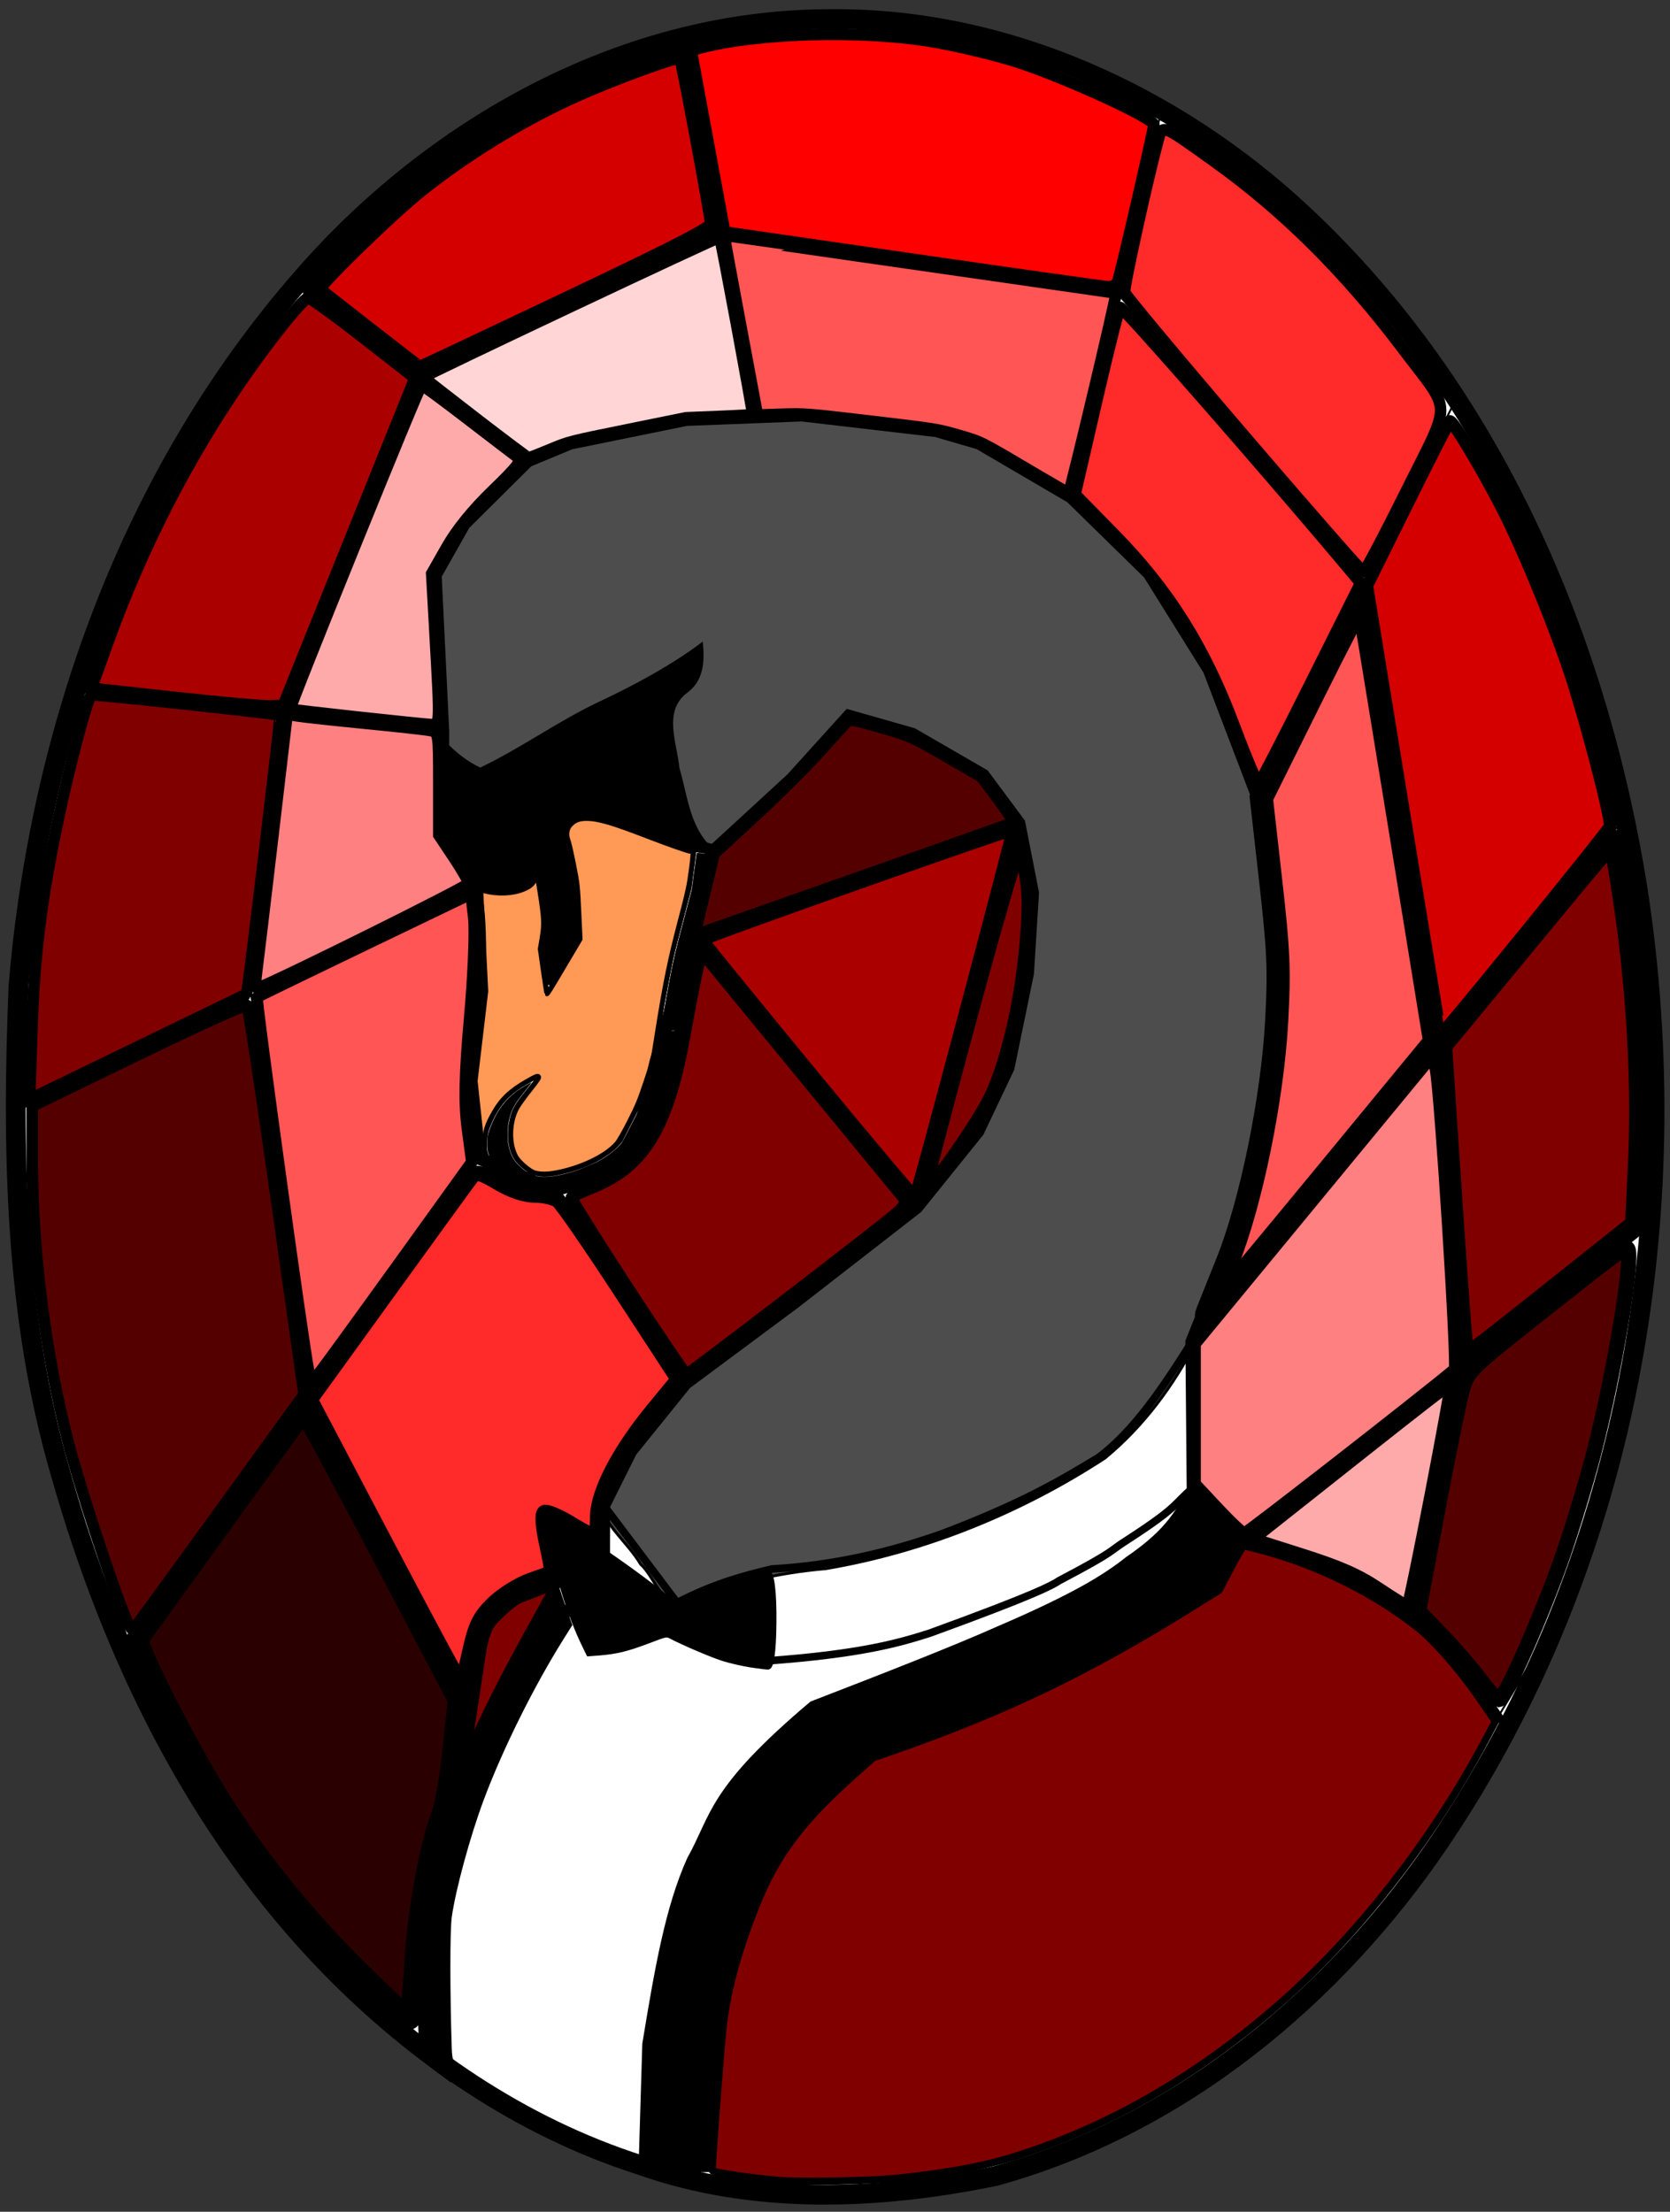 <svg width="231" height="306" viewBox="0 0 231 306" fill="none" xmlns="http://www.w3.org/2000/svg">
<rect x="0" y="0" width="231" height="306" fill="#333333" stroke="none"/>
<g clip-path="url(#clip0)">
<path opacity="0.94" d="M115.336 301.063C176.405 301.063 225.912 234.876 225.912 153.231C225.912 71.585 176.405 5.398 115.336 5.398C54.266 5.398 4.759 71.585 4.759 153.231C4.759 234.876 54.266 301.063 115.336 301.063Z" fill="white" fill-opacity="0.98" stroke="#00000B" stroke-width="5"/>
<path d="M114.017 5.602C90.261 5.811 67.817 16.845 51.428 32.792C23.852 59.409 9.802 96.385 5.872 133.051C4.658 148.577 5.004 164.244 6.55 179.737C11.756 214.876 25.947 250.209 53.136 275.302C68.371 289.327 88.455 299.422 109.817 300.733C123.206 301.019 136.919 299.658 149.059 293.898C177.744 281.566 197.83 256.207 210.007 229.289C228.389 187.788 230.526 140.218 217.479 97.044C209.274 70.502 194.825 44.984 172.363 26.927C156.487 13.524 135.441 4.985 114.017 5.602Z" fill="white" stroke="url(#paint0_radial)" stroke-width="1.592"/>
<path d="M113.935 2.652C85.661 2.928 59.603 18.007 41.936 38.314C17.931 65.737 5.527 101.114 2.555 136.37C1.637 159.038 1.99 182.07 8.449 204.076C15.489 228.877 27.171 253.108 45.671 272.098C57.51 284.212 71.975 294.222 88.556 299.529C104.228 305.103 121.552 304.387 137.661 301.059C163.412 293.975 184.673 276.059 199.043 254.93C225.239 216.239 233.452 168.073 226.512 122.916C221.015 88.547 206.589 54.29 180.175 29.612C162.643 13.237 138.863 2.136 113.935 2.652Z" fill="white" stroke="black" stroke-width="2.734"/>
<path d="M136.016 107.255C136.016 107.255 145.709 111.955 142.124 136.248C137.604 161.22 127.126 165.997 122.133 170.858L97.107 189.988" stroke="black" stroke-width="1.049"/>
<path d="M164.85 185.66C189.581 130.441 166.028 90.849 166.028 90.849C162.393 85.4 160.537 80.344 153.663 74.179C146.421 67.18 138.544 61.866 129.521 59.593C117.341 58.101 105.19 56.422 92.425 58.551C82.903 59.748 78.224 61.803 72.994 63.76C66.552 68.259 62.613 74.086 60.629 80.951L61.218 115.333C62.788 119.126 64.358 121.189 65.928 122.626C66.207 123.971 66.395 125.306 66.513 126.633C66.535 126.882 66.555 127.131 66.573 127.38C66.593 127.667 66.61 127.954 66.624 128.241C66.639 128.562 66.651 128.882 66.66 129.203C66.939 139.569 63.655 149.547 66.329 160.276C71.385 165.378 73.226 164.063 77.464 164.823C80.05 164.054 82.046 163.286 83.605 162.517C85.568 161.549 86.837 160.581 87.715 159.613C93.324 150.995 93.346 144.354 94.781 137.213C96.08 129.727 99.664 120.286 98.474 117.938C103.63 112.051 108.078 109.27 112.676 104.745C117.271 99.945 121.414 94.311 126.009 84.849" stroke="black" stroke-width="1.049"/>
<path d="M61.175 100.808L66.219 105.499L77.718 98.447L91.766 91.641L98.455 86.413L98.604 93.713L93.931 98.246C94.93 100.733 94.762 104.596 95.014 107.965C96.785 110.689 97.67 114.594 98.474 117.938C94.131 118.493 82.676 111.21 79.391 113.405" stroke="black" stroke-width="0.262"/>
<path d="M74.374 120.048C74.374 120.048 73.937 122.223 72.745 122.621C72.109 123.028 71.176 123.234 69.783 123.416C68.454 123.346 67.132 123.246 65.928 122.626" stroke="black" stroke-width="0.262"/>
<path d="M74.374 120.048L75.269 125.322L75.47 128.259L74.968 131.284L75.772 136.98L80.003 129.839L79.699 122.736L78.588 116.957C77.276 114.273 79.391 113.405 79.391 113.405" stroke="black" stroke-width="0.262"/>
<path d="M68.413 162.079C68.091 160.869 67.014 159.673 67.236 158.27C67.098 157.038 67.602 156.016 68.041 154.988C68.943 153.023 69.955 151.894 71.625 150.606L74.384 149.007L71.968 152.076C70.84 153.521 70.691 154.534 70.484 155.572C70.142 158.135 70.778 159.675 71.32 160.465C71.95 161.315 72.803 161.853 73.433 162.389L75.335 163.735L77.464 164.823" stroke="black" stroke-width="0.262"/>
<path d="M96.207 117.673L95.523 122.92L93.052 132.301L91.797 138.86L90.543 146.832L88.603 152.685L85.98 157.832C85.98 157.832 83.927 160.96 77.539 162.373C74.329 163.104 74.099 162.246 73.433 162.389" stroke="black" stroke-width="0.262"/>
<path d="M76.079 164.461C75.966 164.447 75.391 164.396 74.8 164.349C73.562 164.251 72.972 164.174 72.374 164.033C71.203 163.758 70.163 163.249 68.974 162.369C68.755 162.207 68.594 162.064 68.594 162.03C68.594 161.924 68.343 161.307 68.059 160.717C67.448 159.444 67.398 159.238 67.419 158.097C67.432 157.337 67.442 157.235 67.535 156.88C67.709 156.212 68.17 155.101 68.617 154.271C69.249 153.099 70.09 152.097 71.225 151.164C71.601 150.855 71.861 150.683 72.609 150.246C73.116 149.951 73.539 149.716 73.548 149.724C73.558 149.733 73.145 150.274 72.631 150.927C71.57 152.274 71.423 152.477 71.14 152.976C70.693 153.767 70.403 154.701 70.257 155.826C70.197 156.287 70.197 157.596 70.257 158.021C70.419 159.169 70.796 160.133 71.337 160.786C71.801 161.348 72.82 162.186 74.337 163.255C75.068 163.769 75.36 163.953 75.837 164.195C76.163 164.36 76.396 164.493 76.356 164.491C76.315 164.489 76.191 164.475 76.079 164.461V164.461Z" fill="black" stroke="black" stroke-width="0.026"/>
<path d="M76.468 164.114C75.634 163.687 75.366 163.53 74.864 163.175C74.532 162.941 74.266 162.744 74.273 162.738C74.281 162.732 74.41 162.749 74.562 162.777C75.138 162.884 76.141 162.83 77.097 162.641C79.79 162.109 82.315 161.098 84.082 159.845C84.892 159.27 85.655 158.58 86.023 158.089C86.095 157.994 86.745 156.755 87.468 155.336L88.783 152.757L89.753 149.833L90.724 146.909L91.062 144.762L91.401 142.615L92.521 142.607C93.242 142.601 93.64 142.609 93.64 142.631C93.64 142.7 93.371 144.233 93.21 145.074C92.391 149.38 91.313 152.637 89.598 155.998C89.247 156.686 88.396 158.177 87.941 158.901C87.528 159.559 87.346 159.767 86.7 160.322C84.967 161.812 82.363 163.082 78.52 164.31C78.04 164.464 77.606 164.598 77.557 164.608C77.488 164.623 77.241 164.511 76.468 164.114V164.114Z" fill="black" stroke="black" stroke-width="0.026"/>
<path d="M61.257 105.091C61.229 104.641 61.217 103.574 61.23 102.718L61.254 101.163L63.694 103.436C65.036 104.686 66.165 105.708 66.202 105.708C66.239 105.708 68.874 104.111 72.056 102.159L77.843 98.61L84.878 95.201L91.913 91.791L95.026 89.354C96.739 88.014 98.163 86.909 98.192 86.898C98.221 86.888 98.265 87.924 98.29 89.201C98.315 90.479 98.354 91.992 98.376 92.563L98.416 93.602L96.66 95.304C95.694 96.241 94.636 97.268 94.309 97.588L93.713 98.169L93.949 99.018C94.342 100.432 94.515 101.785 94.603 104.14C94.626 104.764 94.662 105.417 94.683 105.592L94.721 105.909H78.014H61.307L61.257 105.091Z" fill="black" stroke="black" stroke-width="0.054"/>
<path d="M91.471 142.428C91.471 142.085 92.074 138.563 92.638 135.613C93.209 132.625 93.386 131.868 94.488 127.703L95.707 123.097L96.043 120.565C96.227 119.172 96.389 118.023 96.402 118.011C96.416 117.999 96.606 118.02 96.826 118.057C97.046 118.094 97.475 118.124 97.78 118.124C98.32 118.124 98.336 118.129 98.392 118.308C98.499 118.644 98.448 120.463 98.31 121.261C98.082 122.581 97.549 124.843 96.652 128.304C95.326 133.414 95.12 134.289 94.597 137.048C94.267 138.785 93.66 142.3 93.659 142.472C93.659 142.535 93.39 142.555 92.565 142.555C91.54 142.555 91.471 142.547 91.471 142.428V142.428Z" fill="black" stroke="black" stroke-width="0.054"/>
<path d="M136.016 107.255C136.016 107.255 129.142 101.267 117.403 99.07" stroke="black" stroke-width="1.049"/>
<path d="M103.079 83.318C105.859 81.236 107.41 79.437 108.584 77.725C109.941 75.695 110.223 73.322 110.223 73.322C110.64 70.916 110.195 69.565 110.195 69.565" stroke="black" stroke-width="0.973"/>
<path d="M97.107 189.988C92.557 193.034 86 201.105 83.517 208.266L83.502 214.084" stroke="black" stroke-width="1.049"/>
<path d="M75.89 136.04C75.858 135.953 75.69 134.848 75.516 133.585L75.2 131.289L75.459 129.76C75.695 128.372 75.707 128.084 75.593 126.621C75.524 125.736 75.277 123.906 75.044 122.555C74.811 121.204 74.62 120.076 74.62 120.049C74.62 120.021 74.52 119.998 74.398 119.998C74.23 119.998 74.114 120.17 73.915 120.711C73.553 121.694 73.191 122.138 72.441 122.518C71.07 123.211 68.975 123.341 67.165 122.845C66.47 122.655 66.224 122.521 65.702 122.047C64.507 120.964 62.949 118.602 61.92 116.318C61.413 115.191 61.428 115.378 61.33 109.207L61.279 105.962H77.957H94.635L94.722 107.044C94.789 107.891 94.868 108.217 95.086 108.548C95.508 109.189 96.266 110.947 96.728 112.353C97.156 113.659 98.12 117.309 98.12 117.626C98.12 117.784 98.035 117.797 97.436 117.731C95.938 117.565 94.191 117.001 88.935 114.984C84.336 113.219 82.661 112.772 80.902 112.837C80.047 112.87 79.829 112.919 79.326 113.194C79.005 113.369 78.582 113.716 78.385 113.963C77.903 114.57 77.825 115.551 78.176 116.59C78.309 116.985 78.66 118.59 78.956 120.157C79.467 122.87 79.499 123.168 79.63 126.386L79.768 129.766L77.956 132.824C76.959 134.506 76.099 135.953 76.046 136.04C75.959 136.181 75.942 136.181 75.89 136.04L75.89 136.04Z" fill="black" stroke="black" stroke-width="0.34"/>
<path d="M74.024 162.281C73.341 162.119 71.829 160.854 71.379 160.068C70.346 158.266 70.423 155.15 71.549 153.19C71.793 152.764 72.588 151.666 73.316 150.75C74.421 149.358 74.61 149.062 74.473 148.94C74.335 148.819 74.067 148.934 72.839 149.639C70.59 150.931 69.362 152.104 68.316 153.96C67.35 155.673 67.103 156.461 67.049 157.994C67.005 159.251 67.025 159.402 67.326 160.106C67.841 161.309 67.831 161.349 67.165 160.732C66.482 160.099 66.439 159.981 66.044 157.669C65.682 155.549 65.553 153.758 65.555 150.866C65.557 148.423 65.607 147.185 65.93 143.677C66.01 142.81 66.107 141.804 66.224 140.608C66.457 138.224 66.704 135.435 66.774 134.41C67.013 130.885 66.895 127.028 66.467 124.313C66.368 123.693 66.31 123.166 66.336 123.142C66.363 123.119 66.692 123.179 67.069 123.276C68.848 123.734 70.941 123.643 72.365 123.047C73.3 122.656 73.629 122.385 73.993 121.704L74.321 121.091L74.708 123.537C75.263 127.042 75.3 127.871 74.984 129.743L74.723 131.291L75.163 134.374C75.406 136.07 75.624 137.475 75.649 137.497C75.715 137.555 76.074 136.976 78.272 133.258L80.249 129.917L80.074 126.163C79.905 122.543 79.879 122.308 79.343 119.592C79.037 118.043 78.697 116.556 78.587 116.288C78.281 115.54 78.392 114.662 78.857 114.15C79.456 113.491 80.091 113.238 81.134 113.244C82.766 113.252 84.655 113.804 89.613 115.718C92.615 116.877 95.276 117.805 95.601 117.805C95.701 117.805 95.814 117.85 95.853 117.906C95.892 117.961 95.781 119.095 95.606 120.424C95.33 122.527 95.129 123.449 94.062 127.5C92.715 132.612 92.019 136.014 90.969 142.612L90.305 146.782L89.333 149.707C88.499 152.215 88.18 152.987 87.098 155.123C86.383 156.537 85.626 157.863 85.349 158.188C83.978 159.8 80.902 161.36 77.62 162.109C76.089 162.458 74.99 162.511 74.024 162.281Z" fill="#FF9955" stroke="black" stroke-width="0.659"/>
<g style="mix-blend-mode:overlay">
<path d="M104.448 56.928C93.582 57.183 82.343 58.692 72.708 63.344C66.716 67.346 62.401 73.314 60.208 79.561C60.24 86.73 59.73 93.985 60.091 101.101C61.661 103.149 63.909 105.274 66.442 106.412C72.297 103.62 77.46 99.8 83.407 97.051C88.157 94.803 93.134 92.075 97.047 89.136C97.254 91.584 97.148 94.196 94.734 95.836C91.507 98.527 93.469 102.846 93.774 106.265C94.825 109.759 95.122 113.769 97.658 116.707C100.586 117.963 102.312 114.325 104.392 113.104C109.378 108.728 114.335 104.259 118.303 99.106C121.245 101.477 125.642 101.725 128.947 103.751C134.855 106.433 140.246 110.977 141.02 117.11C143.184 132.165 140.835 148.336 131.129 161.114C121.525 171.642 108.922 179.496 97.805 188.68C90.957 193.57 85.951 200.302 82.933 207.574C83.405 210.91 86.87 213.408 88.603 216.386C90.579 218.191 91.332 221.973 94.586 222.033C100.674 219.135 107.408 217.614 114.259 217.016C128.21 214.644 141.459 209.145 152.858 201.706C163.74 192.672 168.883 179.673 172.384 167.152C179.572 141.781 178.97 113.855 166.234 89.913C158.81 76.278 146.416 63.659 129.684 59.006C121.392 57.573 112.899 56.846 104.448 56.928Z" fill="#4D4D4D"/>
<path d="M104.448 56.928C93.582 57.183 82.343 58.692 72.708 63.344C66.716 67.346 62.401 73.314 60.208 79.561C60.24 86.73 59.73 93.985 60.091 101.101C61.661 103.149 63.909 105.274 66.442 106.412C72.297 103.62 77.46 99.8 83.407 97.051C88.157 94.803 93.134 92.075 97.047 89.136C97.254 91.584 97.148 94.196 94.734 95.836C91.507 98.527 93.469 102.846 93.774 106.265C94.825 109.759 95.122 113.769 97.658 116.707C100.586 117.963 102.312 114.325 104.392 113.104C109.378 108.728 114.335 104.259 118.303 99.106C121.245 101.477 125.642 101.725 128.947 103.751C134.855 106.433 140.246 110.977 141.02 117.11C143.184 132.165 140.835 148.336 131.129 161.114C121.525 171.642 108.922 179.496 97.805 188.68C90.957 193.57 85.951 200.302 82.933 207.574C83.405 210.91 86.87 213.408 88.603 216.386C90.579 218.191 91.332 221.973 94.586 222.033C100.674 219.135 107.408 217.614 114.259 217.016C128.21 214.644 141.459 209.145 152.858 201.706C163.74 192.672 168.883 179.673 172.384 167.152C179.572 141.781 178.97 113.855 166.234 89.913C158.81 76.278 146.416 63.659 129.684 59.006C121.392 57.573 112.899 56.846 104.448 56.928Z" stroke="black" stroke-width="0.401"/>
</g>
<path d="M83.517 208.266L93.657 221.722C99.153 218.92 102.939 218.006 106.746 217.071C115.588 216.559 123.201 214.688 130.263 212.207C141.574 207.916 146.719 204.793 151.935 201.657C156.797 198.048 160.869 191.994 164.85 185.66L165.028 205.85C163.211 208.874 162.148 211.698 156.058 215.857C153.123 218.179 148.997 220.853 138.118 225.518C132.019 228.237 122.441 231.981 112.378 235.869C98.301 247.762 98.944 251.185 95.55 257.262C92.524 263.953 91.054 272.548 89.368 282.795L88.878 299.036" stroke="black" stroke-width="1.049"/>
<path d="M165.028 205.85L172.074 213.097C180.05 214.851 186.824 217.882 192.773 221.788C198.858 225.75 199.534 227.585 202.349 230.26L207.826 238.195" stroke="black" stroke-width="1.049"/>
<path d="M77.132 218.864C74.064 219.192 71.872 220.296 70.015 221.697C68.649 222.838 67.566 223.979 66.871 225.121" stroke="black" stroke-width="1.049"/>
<path d="M66.871 225.121C63.994 234.847 63.272 247.464 62.467 256.273" stroke="black" stroke-width="1.049"/>
<path d="M103.857 230.407C102.702 230.228 100.952 229.824 99.967 229.508C98.414 229.012 94.644 227.401 92.789 226.441C92.189 226.131 92.189 226.131 89.596 227.117C86.779 228.188 85.233 228.565 82.9 228.748L81.388 228.867L80.628 227.301C79.436 224.847 78.028 220.878 77.256 217.793C76.586 215.118 75.535 210.216 75.535 209.768C75.535 209.556 78.501 211.303 81.918 213.528C84.751 215.371 88.303 217.91 91.033 220.042C92.371 221.086 93.527 221.941 93.603 221.941C93.679 221.941 95.059 221.357 96.671 220.644C99.376 219.447 105.263 217.529 106.229 217.529C106.824 217.529 107.161 220.215 107.115 224.588C107.073 228.484 106.769 230.652 106.255 230.703C106.091 230.719 105.011 230.586 103.857 230.407V230.407Z" fill="black" stroke="black" stroke-width="0.569"/>
<path d="M93.788 299.872C92.361 299.651 90.673 299.372 90.036 299.253L88.878 299.036L88.999 296.976C89.066 295.844 89.247 292.138 89.402 288.74C89.689 282.431 89.839 281.203 91.207 273.916C92.383 267.646 93.599 263.005 94.974 259.532C95.897 257.202 98.294 252.226 99.566 250.002C101.364 246.856 104.792 243.008 109.738 238.583L112.539 236.077L118.324 233.839C135.669 227.131 146.625 222.3 152.036 218.976C154.485 217.472 158.739 214.308 160.298 212.831C161.917 211.297 163.148 209.714 164.229 207.776C164.648 207.023 165.047 206.427 165.115 206.453C165.183 206.478 166.695 207.991 168.476 209.817L171.713 213.135L169.954 216.407L168.194 219.68L165.202 221.573C151.156 230.462 139.376 236.177 124.009 241.557L120.518 242.779L118.357 244.67C111.248 250.89 107.141 256.053 104.851 261.65C101.797 269.112 100.833 272.263 99.875 277.926C99.469 280.323 99.327 281.893 98.504 293.064L97.977 300.212L97.179 300.243C96.74 300.259 95.214 300.092 93.788 299.872V299.872Z" fill="black" stroke="black" stroke-width="0.569"/>
<path d="M106.015 229.789C119.242 228.834 124.508 227.248 128.583 225.955C143.095 220.675 145.522 219.341 146.518 218.676C154.761 214.336 153.139 214.789 156.1 212.94C163.268 208.295 162.368 208.042 165.028 205.85" stroke="black" stroke-width="1.049"/>
<path d="M60.294 285.475L58.277 283.983L58.055 278.546C58.07 267.309 58.359 264.504 60.285 256.928C62.817 246.964 66.224 238.978 73.617 225.676L77.037 219.523L77.391 220.616C77.586 221.217 77.997 222.404 78.305 223.253L78.864 224.797L77.733 226.598C73.605 233.176 69.289 241.868 66.66 248.897C64.772 253.947 62.768 261.29 62.215 265.192C61.957 267.008 61.957 275.547 62.213 283.444C62.321 286.738 63.41 285.328 62.88 287.406C62.848 287.434 61.462 286.122 60.294 285.475Z" fill="black" stroke="black" stroke-width="0.553"/>
<path d="M62.88 287.406L88.878 299.036" stroke="black" stroke-width="0.265"/>
<path d="M93.788 299.872L98.257 263.323L114.097 240.397L140.268 230.353L164.374 217.034L172.074 213.097L186.412 217.689L195.366 223.584L202.349 230.26L207.826 238.195L198.809 256.336L185.494 272.275L167.358 287.123L150.599 296.512L132.463 302.407L118.689 303.499L101.93 302.844L93.788 299.872Z" stroke="black" stroke-width="0.265"/>
<path d="M107.57 301.644C103.739 301.303 98.766 300.569 98.515 300.309C98.419 300.209 99.66 283.756 99.995 280.688C100.532 275.76 101.832 270.783 104.178 264.699C104.322 264.327 104.469 263.951 104.62 263.571C107.304 256.823 110.875 252.029 117.86 245.795L120.771 243.198L123.755 242.158C138.769 236.924 150.563 231.265 164.323 222.693L168.618 220.018L170.236 216.946C171.125 215.256 171.938 213.874 172.042 213.874C172.145 213.874 173.324 214.166 174.661 214.523C182.345 216.576 190.114 220.44 196.133 225.205C198.364 226.97 201.871 230.973 204.447 234.694L206.843 238.155L205.429 240.807C198.029 254.701 187.786 267.8 176.877 277.325C165.763 287.028 153.92 293.92 141.229 298.071C136.583 299.591 131.694 300.538 124.444 301.322C120.66 301.732 110.686 301.922 107.57 301.644Z" fill="#800000" stroke="black"/>
<path d="M64.807 248.68L80.81 218.49L77.132 218.864L73.536 219.497L69.965 221.635L66.871 225.121L64.939 234.843L63.617 242.265V246.668L64.807 248.68Z" stroke="black" stroke-width="1.265"/>
<path d="M64.45 242.782C64.446 242.431 65.103 237.333 65.383 235.551C65.787 232.977 66.509 229.398 67.044 227.312C67.6 225.143 67.843 224.746 69.637 223.077C70.955 221.85 71.891 221.222 73.372 220.571C74.175 220.218 76.344 219.578 76.423 219.67C76.437 219.687 75.471 221.456 74.276 223.601C70.258 230.813 67.813 235.558 65.621 240.394C64.979 241.812 64.452 242.887 64.45 242.782Z" fill="#800000" stroke="black" stroke-width="0.891"/>
<path d="M62.88 287.406L60.294 285.475L59.465 271.154L63.617 246.668L66.871 225.121L69.965 221.635L77.132 218.864L75.602 209.671L83.502 214.084L83.517 208.266L87.256 200.765L94.826 191.386L109.867 180.207L126.8 167.039L135.267 156.523L139.45 147.713L142.14 134.639L142.837 123.555L140.944 113.892L136.016 107.255L126.202 101.576L117.403 99.07L109.568 107.734L98.474 117.938L95.562 130.136L90.724 146.909L87.715 159.613L76.079 164.461L66.329 160.276L65.178 149.557L66.648 137.127L65.928 122.626L61.218 115.333L61.254 101.163L60.208 79.561L64.198 72.495L72.994 63.76L78.9 61.309L94.909 58.046L110.917 57.425L129.521 59.593L135.42 61.309L148.162 68.766L158.943 79.331L167.274 92.693L173.972 110.249L176.586 132.311L175.769 148.935L171.685 168.511L164.85 185.66L165.028 205.85L172.074 213.097L227.581 169.055" stroke="black" stroke-width="1.765"/>
<path d="M164.85 185.66L224.012 114" stroke="black" stroke-width="0.265"/>
<path d="M173.972 110.249L201.413 55.173" stroke="black" stroke-width="0.265"/>
<path d="M148.162 68.766L160.575 15.578" stroke="black" stroke-width="0.265"/>
<path d="M104.631 58.147L94.942 6.238" stroke="black" stroke-width="0.265"/>
<path d="M72.994 63.76L41.426 39.287" stroke="black" stroke-width="0.265"/>
<path d="M61.175 100.808L10.874 95.433" stroke="black" stroke-width="0.265"/>
<path d="M65.928 122.626L2.071 153.549" stroke="black" stroke-width="0.265"/>
<path d="M66.329 160.276L17.088 228.41" stroke="black" stroke-width="0.265"/>
<path d="M77.464 164.823L94.826 191.386" stroke="black" stroke-width="0.265"/>
<path d="M96.112 129.687L126.8 167.039L140.944 113.892L96.112 129.687Z" stroke="black" stroke-width="0.265"/>
<path d="M195.366 223.584L201.954 188.517L198.847 143.699L188.49 80.165L154.313 40.272L99.423 32.392L57.997 52.092L39.355 98.388L34.695 137.296L42.827 194.718L64.472 235.753" stroke="black" stroke-width="0.265"/>
<path d="M206.843 238.155L218.006 219.545L224.738 194.92L227.581 169.055L228.363 141.236L224.012 114L214.9 79.673L201.413 55.173L181.758 31.407L160.575 15.578L127.904 2.841L94.759 5.019L62.14 18.602L41.426 39.287L21.749 65.882L10.874 95.433L4.143 123.998L2.071 153.549L4.143 183.592L9.321 207.725L17.088 228.41L31.07 254.021L45.051 271.258L60.294 285.475L81.817 297.361L93.788 299.872" stroke="black" stroke-width="0.265"/>
<path d="M204.935 233.148C203.805 231.458 201.309 228.515 199.388 226.609L195.895 223.144L199 206.663C201.655 192.573 202.272 190.026 203.252 189.112C203.883 188.523 209.176 184.264 215.015 179.647C222.271 173.908 225.685 171.491 225.805 172.009C226.103 173.305 224.334 185.4 222.742 192.954C220.886 201.76 217.877 212.009 214.7 220.343C212.223 226.842 207.849 236.234 207.302 236.226C207.129 236.224 206.064 234.839 204.935 233.148Z" fill="#2B0000"/>
<path d="M204.798 232.428C203.641 230.862 201.24 228.074 199.462 226.23L196.229 222.879L198.952 208.513C200.45 200.612 201.997 193.117 202.39 191.858C203.045 189.763 203.836 188.991 211.778 182.707C223.238 173.639 224.487 172.697 225.046 172.697C226.165 172.697 223.417 189.611 220.419 201.176C219.407 205.083 217.449 211.52 216.07 215.483C213.35 223.294 208.261 234.842 207.421 235.108C207.135 235.199 205.954 233.993 204.798 232.428Z" fill="#550000" stroke="black" stroke-width="2.1"/>
<path d="M202.38 187.405C202.26 187.036 201.53 177.264 200.759 165.69L199.358 144.647L204.755 138.11C207.724 134.514 213.033 128.081 216.553 123.814C220.073 119.548 223.014 116.115 223.089 116.186C223.443 116.523 224.961 126.113 225.621 132.185C226.749 142.554 227.102 152.417 226.667 161.369L226.271 169.496L215.434 178.115C202.377 188.498 202.669 188.291 202.38 187.405Z" fill="#800000" stroke="black" stroke-width="3"/>
<path d="M194.148 112.084L189.089 81.022L194.623 69.852C197.666 63.708 200.316 58.507 200.511 58.294C200.891 57.877 206.153 66.826 208.847 72.472C211.689 78.429 215.35 87.523 217.272 93.403C219.552 100.379 222.914 113.36 222.689 114.318C222.566 114.843 199.564 143.147 199.261 143.147C199.231 143.147 196.93 129.169 194.148 112.084Z" fill="#D40000" stroke="black" stroke-width="1.7"/>
<path d="M171.983 60.133C163.04 49.689 155.648 40.826 155.556 40.436C155.414 39.829 158.677 25.002 160.187 19.398C160.793 17.148 160.647 17.093 167.905 22.293C177.638 29.266 186.124 37.719 194.311 48.598C200.904 57.358 200.885 55.113 194.477 68.012C191.442 74.122 188.798 79.121 188.601 79.121C188.404 79.121 180.926 70.576 171.983 60.133Z" fill="#FF2A2A" stroke="black" stroke-width="1.6"/>
<path d="M126.174 35.855L100.25 32.097L97.929 19.533L95.609 6.968L96.926 6.62C104.767 4.546 118.967 4.139 128.626 5.709C131.865 6.236 137.073 7.456 140.199 8.421C146.605 10.397 159.607 16.314 159.607 17.253C159.607 17.869 155.147 37.239 154.633 38.858C154.472 39.362 153.89 39.697 153.228 39.666C152.607 39.636 140.432 37.921 126.174 35.855Z" fill="#FF0000" stroke="black" stroke-width="1.6"/>
<path d="M50.733 45.928C46.816 42.874 43.492 40.262 43.345 40.122C42.922 39.72 53.624 29.243 58.013 25.764C64.135 20.909 71.485 16.373 78.451 13.149C84.353 10.418 94.165 6.84 94.572 7.27C94.834 7.548 99.021 30.008 99.021 31.137C99.021 31.901 94.943 34.03 78.565 41.816C67.314 47.164 58.051 51.527 57.981 51.511C57.911 51.495 54.649 48.983 50.733 45.928Z" fill="#D40000" stroke="black" stroke-width="3"/>
<path d="M24.114 96.478L12.641 95.222L14.886 88.99C20.597 73.13 28.639 58.402 38.464 45.805C40.44 43.271 42.304 41.197 42.606 41.197C42.908 41.197 46.358 43.698 50.273 46.754L57.392 52.31L48.281 74.95L39.17 97.59L37.378 97.662C36.393 97.702 30.424 97.169 24.114 96.478Z" fill="#AA0000" stroke="black" stroke-width="1.6"/>
<path d="M4.404 142.81C4.754 132.017 5.699 124.477 8.16 112.857C9.717 105.51 12.103 96.57 12.623 96.14C12.81 95.985 38.546 98.758 38.741 98.954C38.861 99.076 34.263 137.454 34.119 137.526C34.072 137.549 27.299 140.833 19.068 144.823L4.103 152.077L4.404 142.81Z" fill="#800000" stroke="black" stroke-width="1.6"/>
<path d="M35.462 134.717C35.624 133.529 36.648 124.961 37.737 115.676L39.718 98.794L41.018 99.029C41.733 99.158 45.93 99.616 50.345 100.047C54.759 100.478 58.895 100.937 59.536 101.066C60.679 101.298 60.701 101.437 60.701 108.414V115.526L62.768 118.624C63.904 120.328 64.832 121.944 64.829 122.215C64.826 122.59 38.388 135.723 35.697 136.687C35.36 136.808 35.275 136.092 35.462 134.717Z" fill="#FF8080" stroke="black" stroke-width="1.6"/>
<path d="M49.309 99.19C44.325 98.648 40.196 98.165 40.133 98.117C39.927 97.959 58.039 53.264 58.309 53.264C58.453 53.264 61.308 55.369 64.652 57.943C67.996 60.516 71.097 62.886 71.542 63.21C72.24 63.717 71.769 64.364 68.136 67.889C65.39 70.552 63.185 73.268 61.817 75.673L59.716 79.367L60.196 87.986C60.9 100.635 60.917 100.31 59.536 100.237C58.895 100.203 54.293 99.732 49.309 99.19Z" fill="#FFAAAA" stroke="black" stroke-width="1.6"/>
<path d="M170.767 100.513C166.654 89.534 161.739 81.679 154.122 73.912L148.709 68.392L151.652 55.656C153.271 48.652 154.75 42.749 154.94 42.539C155.198 42.253 176.241 66.33 187.242 79.497L188.21 80.655L181.317 94.446C177.527 102.031 174.284 108.32 174.112 108.421C173.94 108.522 172.435 104.964 170.767 100.513Z" fill="#FF2A2A" stroke="black" stroke-width="1.6"/>
<path d="M167.093 181.316C167.303 180.774 168.499 177.785 169.751 174.673C173.062 166.436 176.027 151.934 176.599 141.177C176.977 134.058 176.872 131.645 175.751 121.722L174.472 110.395L181.398 96.449C185.207 88.779 188.381 82.684 188.45 82.905C188.52 83.126 190.8 96.999 193.518 113.733L198.459 144.16L183.367 162.492C175.067 172.574 167.923 181.156 167.492 181.562C166.795 182.22 166.751 182.193 167.093 181.316Z" fill="#FF5555" stroke="black" stroke-width="3.2"/>
<path d="M168.485 208.692L165.303 205.286V195.608V185.929L181.744 165.979L198.185 146.029L198.559 147.912C199.216 151.226 201.61 189.093 201.184 189.447C196.353 193.469 172.453 212.098 172.125 212.098C171.873 212.098 170.236 210.565 168.485 208.692Z" fill="#FF8080" stroke="black" stroke-width="1.6"/>
<path d="M190.689 219.919C187.773 217.972 185.33 216.894 179.948 215.183L172.981 212.968L174.708 211.612C175.659 210.866 181.907 205.919 188.594 200.618C195.281 195.318 200.803 191.029 200.865 191.088C201.123 191.334 195.104 222.44 194.798 222.44C194.614 222.44 192.765 221.306 190.689 219.919Z" fill="#FFAAAA" stroke="black" stroke-width="2"/>
<path d="M128.354 162.97C135.545 135.532 140.895 116.52 141.139 117.536C142.268 122.237 142.407 124.177 142.001 129.603C141.39 137.774 139.454 146.454 137.11 151.526C135.526 154.953 129.014 164.324 128.216 164.324C128.097 164.324 128.159 163.715 128.354 162.97Z" fill="#800000" stroke="black" stroke-width="1.8"/>
<path d="M143.699 65.85C135.442 60.959 135.802 61.142 132.568 60.205C129.682 59.369 129.435 59.329 120.502 58.279C111.494 57.22 111.341 57.208 108.076 57.313L104.77 57.419L102.468 45.098C101.202 38.321 100.176 32.769 100.189 32.761C100.202 32.752 112.325 34.492 127.129 36.626C141.932 38.76 154.106 40.511 154.181 40.516C154.257 40.521 154.321 40.663 154.323 40.831C154.334 41.534 147.999 68.213 147.825 68.198C147.721 68.189 145.864 67.132 143.699 65.85Z" fill="#FF5555" stroke="black" stroke-width="1.6"/>
<path d="M65.751 57.81C61.808 54.769 58.577 52.241 58.57 52.193C58.543 51.996 99.451 32.676 99.555 32.837C99.725 33.099 104.205 57.249 104.101 57.348C104.052 57.395 101.962 57.516 99.457 57.617L94.903 57.8L86.812 59.442C78.764 61.075 78.707 61.09 76.026 62.212C74.544 62.832 73.238 63.339 73.125 63.339C73.011 63.339 69.693 60.851 65.751 57.81Z" fill="#FFD5D5" stroke="black" stroke-width="1.6"/>
<path d="M96.195 128.822C96.28 128.5 96.899 125.955 97.569 123.168L98.789 118.101L104.393 112.938C107.476 110.099 111.54 106.057 113.426 103.955C115.311 101.854 117.015 99.974 117.212 99.777C117.525 99.466 118.119 99.576 121.787 100.628C125.866 101.797 126.16 101.926 130.878 104.653L135.754 107.471L138.067 110.573C139.651 112.697 140.28 113.727 140.06 113.839C139.883 113.929 130.117 117.391 118.357 121.534C106.596 125.676 96.764 129.142 96.508 129.236C96.118 129.379 96.067 129.311 96.195 128.822Z" fill="#550000" stroke="black" stroke-width="1.6"/>
<path d="M111.72 148.166C103.61 138.3 96.946 130.113 96.911 129.972C96.847 129.713 140.065 114.413 140.281 114.619C140.428 114.759 126.911 165.635 126.655 165.903C126.55 166.013 119.829 158.031 111.72 148.166Z" fill="#AA0000" stroke="black" stroke-width="2"/>
<path d="M17.444 224.013C15.384 219.016 10.985 205.566 9.431 199.512C6.253 187.134 4.46 172.968 4.459 160.224L4.459 153.037L19.142 145.905C27.218 141.982 33.976 138.916 34.16 139.091C34.344 139.266 36.197 151.45 38.278 166.167L42.061 192.925L30.409 209.032C24 217.891 18.62 225.269 18.452 225.429C18.285 225.588 17.831 224.951 17.444 224.013H17.444Z" fill="#550000" stroke="black" stroke-width="1.6"/>
<path d="M42.695 189.71C41.974 186.324 35.333 138.146 35.562 137.962C35.693 137.857 42.404 134.595 50.474 130.714L65.147 123.658L65.532 126.94C65.744 128.746 65.492 134.982 64.972 140.799C64.267 148.695 64.184 152.566 64.647 156.073L65.266 160.77L55.234 174.716C49.716 182.386 44.717 189.266 44.123 190.005L43.044 191.349L42.695 189.71Z" fill="#FF5555" stroke="black" stroke-width="1.6"/>
<path d="M49.691 272.924C42.409 265.751 36.074 257.982 30.795 249.753C26.238 242.649 18.526 227.531 19.049 226.726C19.646 225.808 41.79 195.187 42.035 194.943C42.151 194.826 47.026 203.819 52.867 214.928L63.489 235.124L62.787 241.901C62.401 245.628 61.707 249.698 61.244 250.944C59.489 255.677 57.888 264.494 57.468 271.745C57.228 275.884 56.83 279.271 56.583 279.271C56.336 279.271 53.235 276.415 49.691 272.924Z" fill="#2B0000" stroke="black" stroke-width="3.1"/>
<path d="M53.302 213.398L42.914 193.628L53.876 178.454C59.904 170.108 65.096 162.964 65.412 162.58C65.837 162.063 66.735 162.332 68.859 163.613C70.67 164.705 72.559 165.345 73.973 165.345C75.206 165.345 76.654 165.677 77.189 166.083C77.725 166.489 81.685 172.223 85.99 178.825L93.818 190.829L90.343 195.053C85.596 200.823 82.659 206.497 82.659 209.897C82.659 211.366 82.474 212.568 82.248 212.568C82.022 212.568 80.496 211.75 78.857 210.749C77.218 209.749 75.621 209.081 75.308 209.265C74.973 209.462 75.095 211.219 75.606 213.534C76.082 215.698 76.398 217.514 76.308 217.57C76.217 217.626 74.87 218.119 73.315 218.666C71.76 219.214 69.467 220.656 68.219 221.872C66.356 223.687 65.775 224.869 64.978 228.475C64.444 230.89 63.935 232.935 63.848 233.017C63.761 233.1 59.015 224.272 53.302 213.398Z" fill="#FF2A2A" stroke="black" stroke-width="2.1"/>
<path d="M86.746 177.991C82.389 171.311 78.924 165.749 79.047 165.632C79.17 165.515 80.524 164.908 82.056 164.284C89.212 161.367 92.468 155.898 94.78 142.914C95.329 139.83 96.061 136.048 96.406 134.51L97.033 131.714L110.714 148.382C118.239 157.549 124.667 165.373 124.998 165.768C125.42 166.271 125.071 166.934 123.835 167.979C120.889 170.471 95.253 190.137 94.951 190.137C94.796 190.137 91.104 184.671 86.746 177.991Z" fill="#800000" stroke="black" stroke-width="1.6"/>
</g>
<defs>
<radialGradient id="paint0_radial" cx="0" cy="0" r="1" gradientUnits="userSpaceOnUse" gradientTransform="translate(115.474 153.169) scale(111.35 148.566)">
<stop/>
<stop offset="1" stop-opacity="0"/>
</radialGradient>
<clipPath id="clip0">
<rect y="0.871" width="230.671" height="304.718" fill="white"/>
</clipPath>
</defs>
</svg>
